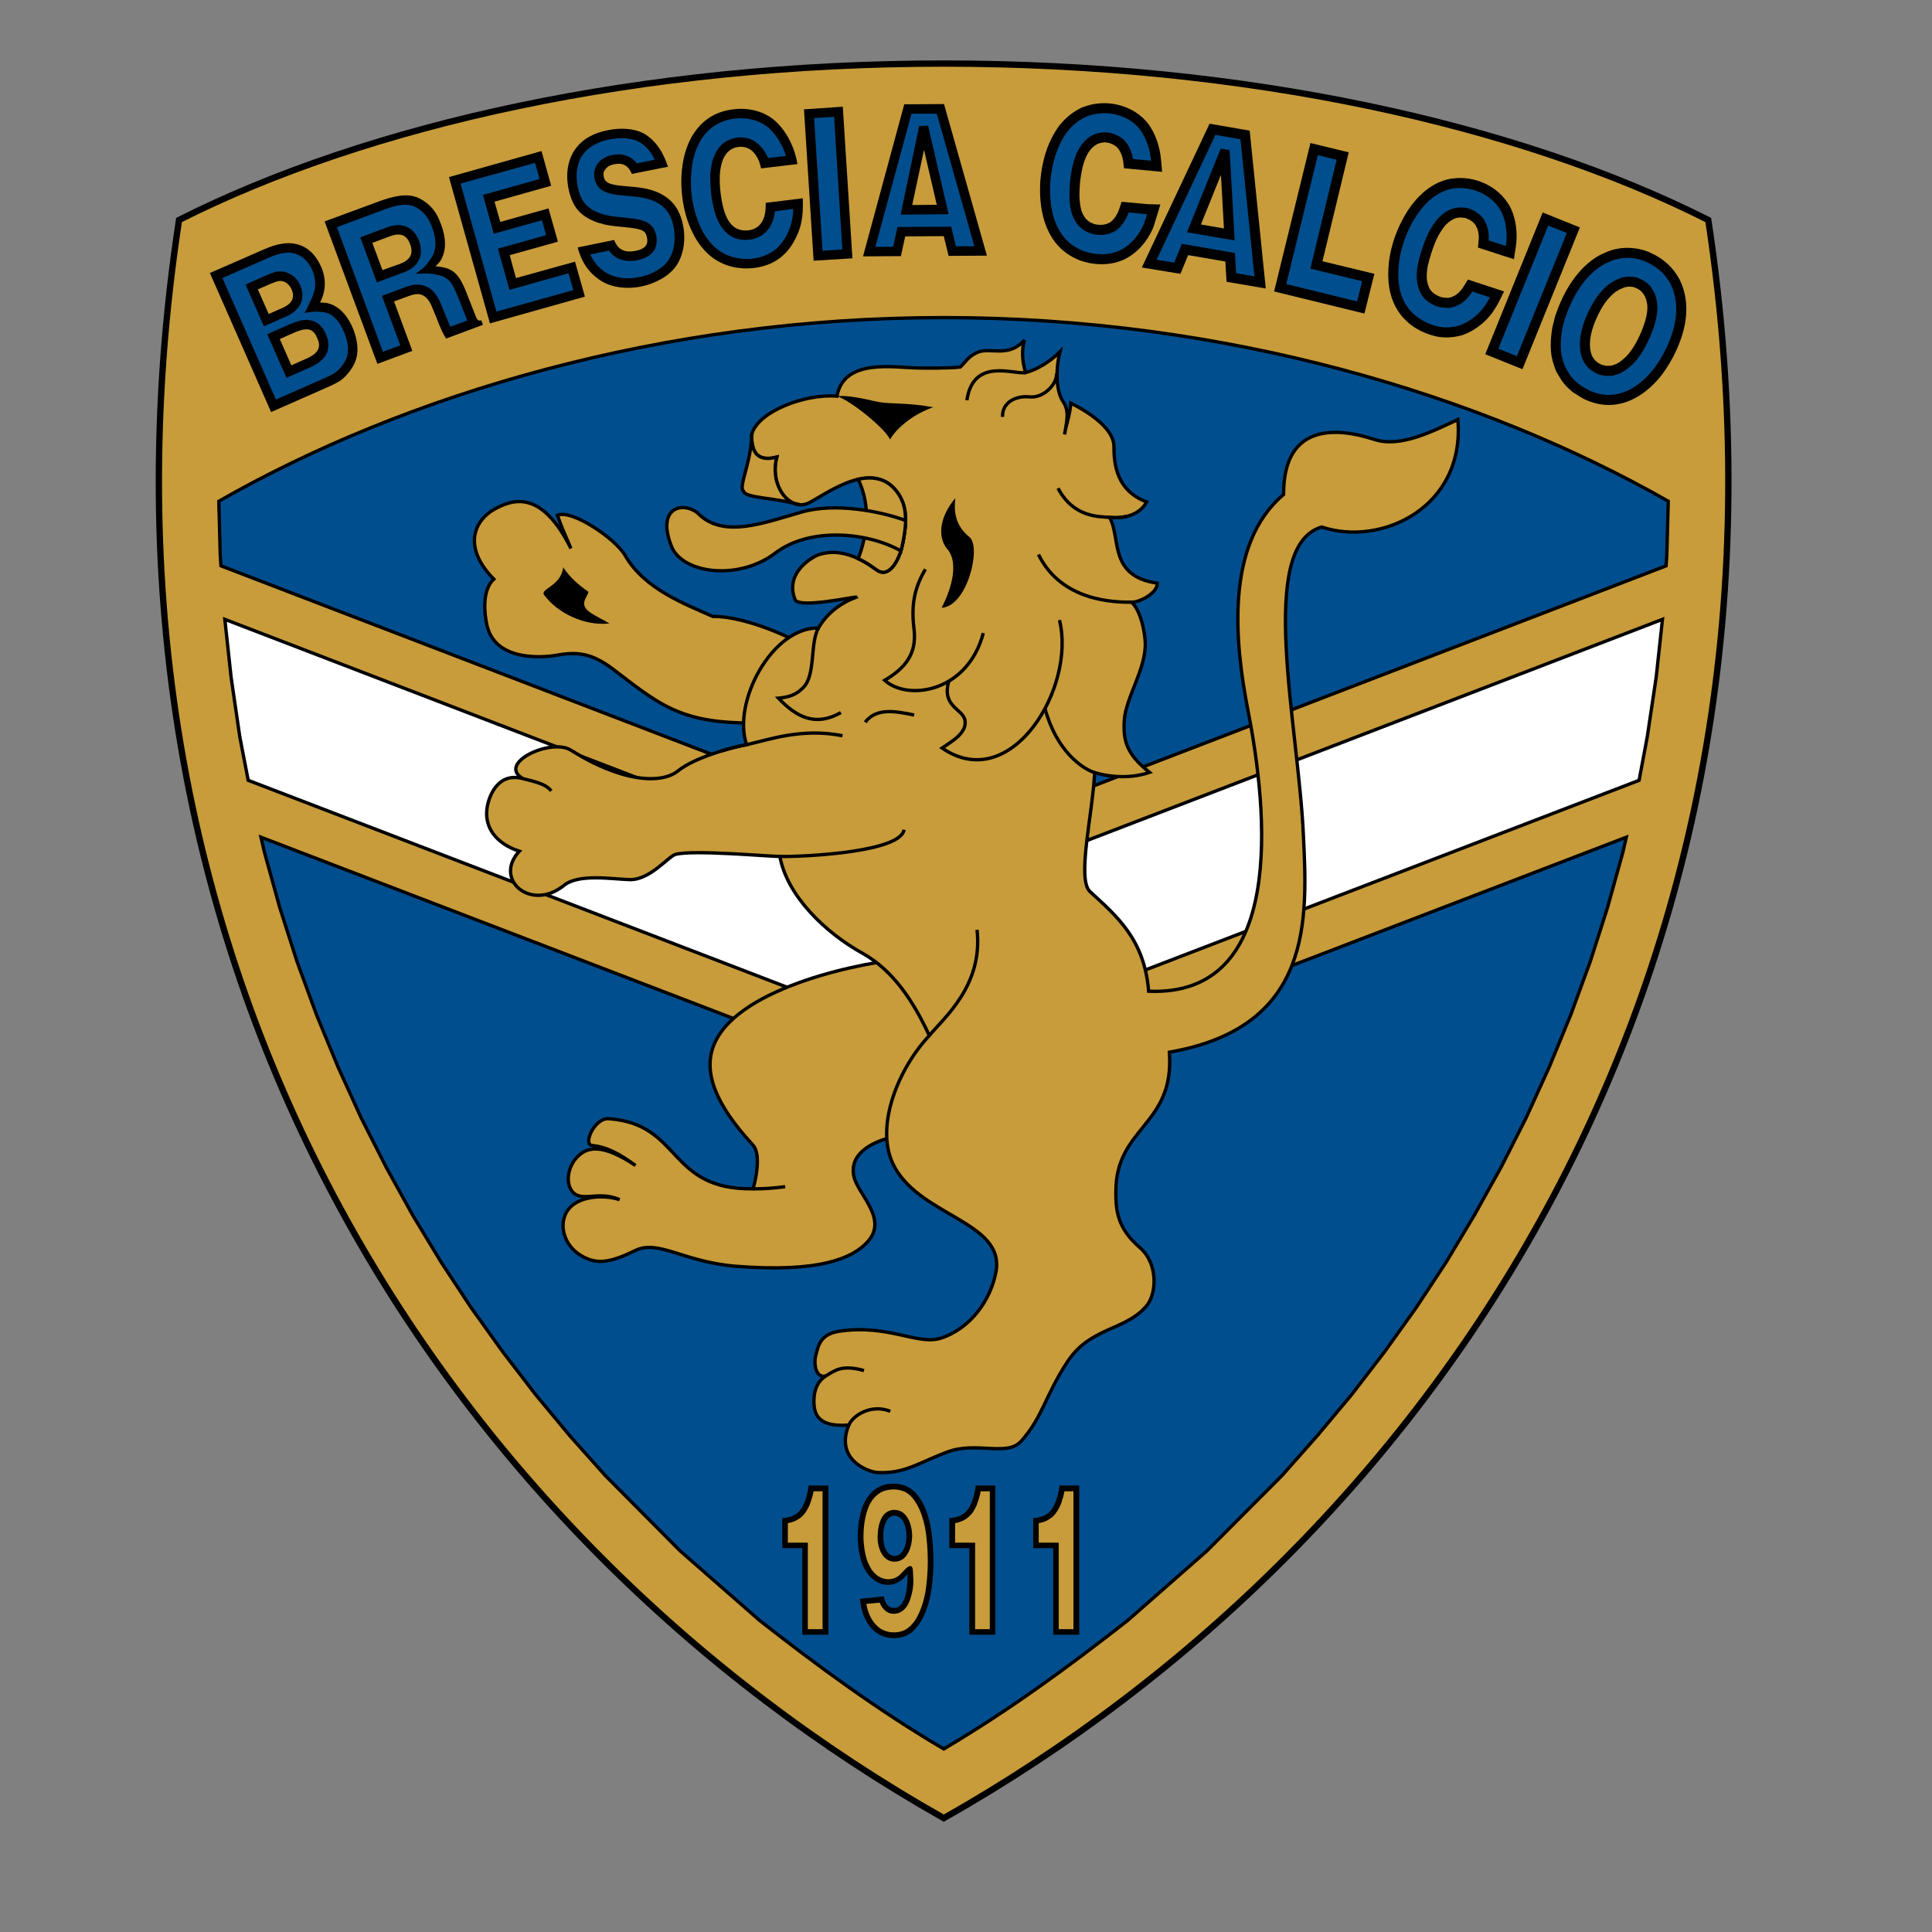 <?xml version="1.0" encoding="iso-8859-1"?>
<!-- Generator: Adobe Illustrator 24.0.1, SVG Export Plug-In . SVG Version: 6.00 Build 0)  -->
<svg version="1.1" id="Layer_1" xmlns="http://www.w3.org/2000/svg" xmlns:xlink="http://www.w3.org/1999/xlink" x="0px" y="0px"
	 viewBox="0 0 660 660" style="enable-background:new 0 0 660 660;" xml:space="preserve">
<rect x="0" y="0" width="660" height="660" fill="#808080" stroke="none"/>
<path style="fill:#C89C3A;stroke:#000000;stroke-width:2.159;" d="M322.406,621.103C153.623,525.761,22.218,331.041,61.161,75.148
	c64.962-32.769,158.082-53.435,261.246-53.435c103.082,0,196.202,20.667,261.163,53.435
	C622.43,331.041,491.109,525.761,322.406,621.103z"/>
<path style="fill:#004E8E;stroke:#000000;stroke-width:1.138;" d="M75.487,193.297l-0.247-3.704l-0.494-18.362
	c64.056-36.557,151.495-62.738,247.66-62.738c96.083,0,183.438,26.263,247.496,62.738l-0.495,18.362l-0.246,3.704l-246.755,94.848
	L75.487,193.297z"/>
<polygon style="fill:#FFFFFF;stroke:#000000;stroke-width:1.138;" points="84.791,266.573 81.91,251.672 78.945,231.335 
	76.804,211.575 322.406,305.929 567.925,211.575 565.785,231.335 562.74,251.672 559.94,266.573 322.406,357.799 "/>
<path style="fill:#004E8E;stroke:#000000;stroke-width:1.138;" d="M259.422,553.507l-27.089-23.712l-25.524-25.689l-12.185-13.665
	l-11.691-14.081l-11.199-14.573l-10.785-15.066l-10.209-15.48l-9.716-16.054l-9.056-16.385l-8.563-16.879l-7.903-17.372
	l-7.329-17.785l-6.669-18.195l-5.928-18.526l-5.269-19.018l-1.153-5.023l233.252,89.497l233.169-89.497l-1.151,5.023l-5.271,19.018
	l-5.927,18.526l-6.669,18.195l-7.328,17.785l-7.905,17.372l-8.563,16.879l-9.139,16.385l-9.632,16.054l-10.211,15.48l-10.784,15.066
	l-11.198,14.573l-11.775,14.081l-12.102,13.665l-25.607,25.689l-27.005,23.712c-20.255,15.889-40.756,30.874-62.903,43.966
	C300.176,584.381,279.675,569.396,259.422,553.507z"/>
<path style="fill:#C89C3A;stroke:#000000;stroke-width:1.138;" d="M207.962,382.17c25.193,1.811,19.76,24.289,49.319,23.958
	c1.646-6.092,2.222-12.514-0.083-14.984c-15.315-16.631-17.949-28.653-10.951-38.451c12.597-17.783,55.245-25.441,68.09-25.441
	c21.325,21.983,22.313,54.094-9.387,61.174c-5.433,1.236-15.066,4.94-13.255,13.422c1.318,6.257,12.104,14.655,4.446,22.642
	c-4.939,5.186-15.725,10.374-44.955,8.069c-17.702-1.482-26.346-9.222-34.167-5.353c-8.151,3.953-12.598,4.775-17.455,2.306
	c-6.34-3.13-8.397-9.633-6.586-14.243c2.633-6.918,13.255-7.329,18.688-5.435c-7.657-3.457-13.915,1.728-16.796-3.787
	c-1.399-2.635-0.906-7.656,2.553-11.033c3.292-3.211,8.314-4.447,19.677,3.128c-5.599-4.036-9.633-6.259-14.82-6.834
	C198.987,390.98,203.186,381.758,207.962,382.17z"/>
<path style="fill:#C89C3A;stroke:#000000;stroke-width:1.138;" d="M213.562,189.757c6.585,11.526,20.583,16.632,29.968,20.831
	c22.066-0.412,81.1,33.18,22.395,36.145c-32.029,1.645-38.78-4.611-56.481-18.114c-7.163-5.435-12.104-6.094-19.348-4.775
	c-3.047,0.577-20.995,2.798-23.795-10.456c-0.741-3.46-1.811-11.609,2.388-15.562c-10.457-10.54-7.245-20.007,0.824-24.207
	c5.516-2.882,15.479-6.585,25.524,13.751c-2.553-5.929-3.376-7.74-4.611-11.362C195.281,173.867,210.268,183.993,213.562,189.757z"
	/>
<path style="fill:#C89C3A;stroke:#000000;stroke-width:1.138;" d="M392.39,338.616c46.932,1.975,40.756-61.173,33.922-96.001
	c-4.447-22.806-7.986-56.729,12.186-73.688c-0.083-23.795,17.207-23.302,31.122-18.773c8.727,2.801,19.595-2.716,28.404-6.833
	c2.552,29.887-26.017,43.555-46.518,36.721c-22.313,6.504-7.986,67.431-6.257,105.057c1.398,28.735,3.456,65.785-45.779,74.348
	c1.894,25.195-18.36,25.359-18.276,47.754c0,6.01,0.329,12.268,8.231,19.02c6.177,5.351,5.845,15.643,2.224,19.924
	c-7.164,8.48-19.019,7.081-26.922,18.938c-7.822,11.939-8.399,18.772-15.808,27.17c-4.858,5.517-15.067,0.083-25.113,3.706
	c-9.634,3.539-14.656,7.574-24.042,7.079c-3.541-0.246-14.573-4.611-9.797-16.22c-5.188,0.329-11.362-0.081-11.857-6.668
	c-0.247-2.882,0-7.578,4.036-10.128c-3.624,0.989-4.119-4.445-3.542-6.669c0.987-3.87,1.565-7.657,8.48-8.644
	c16.468-2.306,26.346,4.857,34.168,2.469c10.211-3.21,17.291-13.092,19.019-22.888c2.964-17.209-26.924-18.855-35.321-36.887
	c-6.009-13.091,2.058-32.522,12.515-43.637c-5.435-11.69-12.267-22.229-22.889-28.158c-12.515-6.917-25.688-19.513-28.159-33.015
	c-4.693-0.083-29.558-2.306-35.567-0.742c-2.47,0.577-8.645,8.728-15.643,8.645c-6.258-0.165-17.456-2.141-22.561,1.976
	c-11.361,9.141-24.206-2.141-15.231-11.69c-5.763-1.813-12.185-6.422-11.032-14.737c0.493-3.706,3.541-12.434,12.268-10.045
	c-9.139-5.271,9.716-13.997,16.385-9.717c17.702,11.116,31.039,11.528,36.555,7.081c5.518-4.445,17.373-7.82,23.466-8.975
	c-5.022-14.49,8.727-40.179,24.534-39.85c3.046-5.268,7.822-8.644,12.927-10.539c-0.165-0.33-19.677,4.035-20.913,0.822
	c-3.787-9.549,6.669-14.901,8.069-15.313c9.633-3.211,18.196,4.283,20.335,5.517c4.2,2.304,7.329-4.447,8.234-8.729
	c2.06-9.798,0.987-14.079-1.399-17.701c-8.315-12.186-24.207-0.083-30.381,3.128c-6.504,3.375-13.75-5.6-11.115-15.562
	c-7.411,1.895-8.645-2.716-8.563-7.658c1.811-7.739,18.031-14.079,29.147-13.172c2.305-13.091,19.76-9.716,27.415-9.633
	c1.73,0.082,11.116,0.164,14.738-0.33c2.059-2.058,2.637-3.457,5.682-4.939c4.199-2.06,10.785,2.058,16.22-4.283
	c-1.153,3.624-0.659,7.575,0.33,11.117c3.706-0.824,8.399-3.706,11.772-7.082c-1.562,6.422-1.317,13.586,1.155,17.126
	c2.141,3.211,1.151,6.834,0.412,11.116c0.658-3.787,1.81-6.422,2.141-10.704c7.655,3.787,14.735,9.304,14.735,14.737
	c0,6.257,0.905,15.149,11.199,19.02c-2.307,4.116-6.917,5.763-12.679,5.268c3.952,6.916-0.495,20.089,16.301,22.478
	c0.166,3.211-5.761,6.503-8.727,6.503c3.293,3.293,4.445,10.456,4.61,13.668c0.412,8.973-6.751,19.019-7.162,26.758
	c-0.412,6.917,0.739,11.445,8.644,17.702c-7.985,2.717-15.808,0.99-18.772,0.083c-0.658,14.078-6.174,36.474-1.563,40.672
	C381.357,312.845,390.99,320.831,392.39,338.616z"/>
<path d="M307.751,87.496l-12.927,0.084l14.081-51.952l13.584-0.082l14.654,51.789l-13.089,0.083l-1.647-6.751l-13.174,0.081
	L307.751,87.496L307.751,87.496z M320.019,69.96l-4.364-18.771l-4.034,18.855L320.019,69.96z"/>
<path style="fill:#004E8E;" d="M314.008,43.038l-6.339,30.298l16.385-0.164l-6.999-30.217L314.008,43.038L314.008,43.038z
	 M320.019,38.839l12.843,45.282h-6.339l-1.564-6.669l-18.362,0.083l-1.48,6.752l-6.093,0.083l12.35-45.53H320.019z"/>
<polygon points="291.202,88.239 277.946,89.063 274.652,37.356 287.909,36.452 "/>
<polygon style="fill:#004E8E;" points="280.992,85.686 278.11,40.321 284.944,39.909 287.744,85.193 "/>
<path d="M272.43,56.046l-12.433,1.482c-1.07-5.105-3.952-7.822-7.739-7.329c-4.611,0.577-7.329,5.353-6.093,15.809
	c0.906,7.081,2.636,10.291,5.105,11.855c1.318,0.741,2.717,0.989,4.365,0.824c4.034-0.493,6.174-3.705,5.928-9.385l12.678-1.566
	c0.248,6.424-0.494,10.459-3.293,15.232c-2.799,4.778-7.164,7.823-13.338,8.565c-6.093,0.74-11.774-1.072-15.808-4.857
	c-1.979-1.896-3.706-4.2-5.023-6.834c-1.895-3.704-3.13-7.822-3.706-12.598c-0.987-7.904,0.329-15.396,3.211-20.501
	c1.482-2.551,3.293-4.609,5.269-6.011c2.553-1.893,5.517-2.963,8.893-3.375c5.762-0.74,11.443,0.905,15.149,4.693
	c1.976,2.058,3.54,4.363,4.693,6.998C271.194,50.941,271.935,53.247,272.43,56.046z"/>
<path style="fill:#004E8E;" d="M243.53,54.399c-0.493,1.813-0.741,3.542-0.905,5.353c0,2.47,0.164,4.857,0.412,7.326
	c0.575,3.623,1.316,7.165,3.294,10.293c0.986,1.398,2.141,2.634,3.705,3.458c1.811,0.988,3.54,1.234,5.6,1.071l1.481-0.166
	c1.07-0.329,1.894-0.658,2.881-1.153l1.646-1.317l1.317-1.564l0.906-1.894c0.412-1.236,0.739-2.387,0.823-3.622l6.339-0.824
	c-0.081,1.234-0.165,2.387-0.411,3.539c-0.659,3.706-2.47,7.329-5.27,9.964c-0.331,0.245-0.659,0.494-0.989,0.74
	c-4.611,3.376-11.278,3.704-16.467,1.319c-1.399-0.66-2.635-1.484-3.871-2.636c-0.657-0.576-1.234-1.234-1.81-1.976
	c-1.977-2.389-3.294-5.271-4.28-8.234c-1.566-4.693-2.143-9.633-1.813-14.491c0.247-4.199,1.234-8.48,3.459-12.021
	c1.069-1.648,2.305-3.046,3.87-4.199c0.988-0.659,1.893-1.234,2.964-1.648c5.351-2.222,11.854-1.727,16.301,2.058
	c2.716,2.554,4.693,5.929,5.764,9.47l-6.093,0.741c-0.741-1.81-1.729-3.211-3.045-4.528l-1.565-1.236l-1.809-0.905l-2.06-0.329
	c-0.905-0.083-1.729-0.083-2.635,0.083c-1.318,0.328-2.388,0.741-3.542,1.398l-1.07,0.824
	C245.095,50.777,244.272,52.423,243.53,54.399z"/>
<path d="M228.217,56.951l-12.351,2.47c-1.152-2.798-3.046-3.951-6.092-3.292c-1.399,0.248-2.47,0.905-3.045,1.812
	c-0.578,0.657-0.659,1.563-0.495,2.387c0.165,0.824,0.495,1.4,1.07,1.812c0.741,0.657,2.387,1.069,4.857,1.317l5.352,0.495
	c9.963,1.07,14.408,5.845,15.808,12.925c1.153,5.599-0.082,10.869-2.47,14.162c-2.305,3.211-6.751,5.762-11.773,6.834
	c-5.434,1.069-10.95,0.246-14.656-2.552c-1.976-1.4-3.54-3.129-4.857-5.27c-0.824-1.399-1.647-3.294-2.224-5.516l12.433-2.553
	c1.236,3.046,3.294,4.528,7.328,3.704c1.812-0.328,2.965-0.988,3.623-1.894c0.412-0.658,0.495-1.481,0.33-2.47
	c-0.412-2.141-0.987-2.964-5.928-3.54l-4.857-0.493c-5.023-0.494-10.045-2.141-13.008-5.681c-1.483-1.812-2.472-4.282-3.047-7.164
	c-1.153-5.598,0-10.621,2.633-13.914c2.636-3.458,6.505-5.188,10.622-6.011c4.939-1.071,9.552-0.494,12.434,1.069
	c2.881,1.648,4.857,4.035,6.34,6.753C226.9,53.576,227.557,55.14,228.217,56.951z"/>
<path style="fill:#004E8E;" d="M209.032,66.255c0.412,0.083,0.906,0.165,1.318,0.247c5.269,0.741,10.786,0.33,15.314,3.458
	c1.236,0.906,2.058,1.896,2.882,3.13c1.234,2.223,1.729,4.528,1.895,7.081c0.164,3.704-0.66,7.575-3.376,10.29
	c-1.73,1.565-3.706,2.636-5.845,3.459c-4.776,1.563-10.621,1.812-14.903-1.236c-2.058-1.481-3.622-3.458-4.693-5.762l6.422-1.319
	c0.987,1.401,2.058,2.224,3.539,2.882c0.907,0.329,1.647,0.495,2.553,0.659h1.812c1.482-0.164,2.799-0.41,4.199-0.988l1.401-0.74
	c0.986-0.741,1.563-1.318,2.222-2.389l0.412-1.317c0.412-2.058,0-3.952-0.988-5.846c-0.494-0.658-0.987-1.07-1.646-1.565
	c-0.907-0.576-1.73-0.906-2.718-1.152c-3.128-0.741-6.339-0.823-9.551-1.234c-3.622-0.577-7.574-1.729-9.88-4.94
	c-1.893-2.718-2.553-6.588-2.387-9.882c0.165-1.894,0.577-3.621,1.482-5.352c1.729-2.88,4.445-4.609,7.656-5.597
	c3.376-0.988,7.412-1.401,10.869-0.248c3.046,1.071,5.268,3.789,6.669,6.669l-6.175,1.236c-0.988-1.317-2.223-2.141-3.788-2.718
	l-1.481-0.329c-1.646-0.083-3.046,0.083-4.528,0.577c-0.743,0.329-1.399,0.659-2.058,1.069c-0.659,0.494-1.071,0.989-1.564,1.648
	c-0.412,0.577-0.659,1.151-0.907,1.811l-0.247,1.317c0,1.648,0.329,2.882,1.153,4.282c0.741,0.988,1.482,1.565,2.635,2.06
	C207.468,65.845,208.208,66.092,209.032,66.255z"/>
<polygon points="199.811,101.33 167.372,110.469 153.374,60.493 184.991,51.599 188.285,63.456 168.936,68.891 170.912,75.806 
	187.379,71.195 190.589,82.558 174.123,87.168 176.263,94.99 196.436,89.392 "/>
<polygon style="fill:#004E8E;" points="169.594,106.435 157.327,62.715 182.767,55.634 184.332,61.151 164.983,66.585 
	168.689,79.841 185.155,75.23 186.556,80.336 170.088,84.945 174.041,99.024 194.213,93.343 195.86,99.107 "/>
<path d="M140.86,119.855l-11.938,4.445l-18.031-48.658l18.525-6.834c5.186-1.893,8.809-2.47,11.69-1.812
	c2.799,0.66,5.433,2.634,7.164,4.939c0.905,1.154,1.646,2.718,2.387,4.693c1.811,4.859,1.729,8.48,0.33,11.528
	c-0.412,0.988-1.235,1.894-2.223,2.799c5.68,0.494,7.821,2.058,10.539,8.892l2.964,7.575c0.411,1.151,0.822,1.728,0.987,1.894
	c0.331,0.247,0.66,0.247,1.153,0.081l0.576,1.565l-12.597,4.693c-0.824-1.237-1.893-3.378-3.046-6.505l-1.482-3.623
	c-1.234-3.293-2.635-4.609-4.528-5.023c-0.989-0.164-2.223,0.083-3.787,0.659l-4.941,1.811L140.86,119.855L140.86,119.855z
	 M127.192,82.968l3.459,9.304l6.01-2.141c3.869-1.481,4.528-3.787,3.458-6.669c-1.07-2.963-3.046-4.116-6.751-2.798L127.192,82.968z
	"/>
<path style="fill:#004E8E;" d="M139.79,70.043c3.129,0.576,5.599,2.881,6.999,5.68c0.74,1.482,1.234,3.045,1.646,4.693
	c0.575,2.551,0.493,5.516-1.154,7.822c-1.646,2.305-2.14,3.129-5.351,5.269c4.199-0.165,5.023-0.165,7.657,0.412
	c1.647,0.329,2.799,0.905,4.035,2.141c0.905,1.07,1.564,2.47,2.141,3.787c1.399,3.211,2.551,6.422,3.869,9.633l0,0l-5.764,2.141
	c-0.576-1.236-1.07-2.47-1.564-3.706l-1.728-4.199c-0.824-1.976-1.73-3.458-3.295-4.859l-1.069-0.74
	c-1.646-0.741-3.047-0.988-4.776-0.824c-1.071,0.165-2.058,0.495-3.046,0.824l-7.905,2.964l6.257,16.878l-5.926,2.222L115.09,77.618
	l15.89-5.928C133.697,70.701,136.908,69.631,139.79,70.043L139.79,70.043z M128.757,96.471l9.88-3.704l1.648-0.822
	c0.74-0.577,1.317-1.071,1.975-1.731l0.905-1.563l0.577-1.646c0.082-0.824,0.082-1.567,0-2.389c-0.165-1.07-0.412-1.975-0.824-2.963
	c-0.412-0.742-0.741-1.399-1.234-2.059l-1.153-1.152c-0.741-0.577-1.399-0.907-2.223-1.236l-1.729-0.329
	c-0.907,0-1.729,0.082-2.635,0.247l-1.646,0.495l-9.222,3.458L128.757,96.471z"/>
<path d="M111.302,132.534l-18.689,8.234L71.699,93.261l18.279-7.987c4.611-2.057,8.315-2.634,11.28-1.893
	c3.788,0.905,6.586,3.541,8.48,7.822c1.729,4.034,1.648,8.15-0.412,12.186c4.364-0.331,8.48,2.551,11.033,8.314
	c1.729,3.954,2.223,7.904,1.316,10.869c-0.575,2.224-2.552,5.104-4.61,6.834C116.078,130.312,114.101,131.299,111.302,132.534
	L111.302,132.534z M92.036,97.131l-3.952,1.728l3.706,8.401l4.692-2.06c3.705-1.648,4.2-3.951,3.13-6.341
	c-0.824-1.893-2.389-2.962-4.035-2.881C94.918,95.978,93.765,96.39,92.036,97.131L92.036,97.131z M100.599,113.597l-5.023,2.224
	l3.952,8.975l5.023-2.224c4.694-2.06,5.104-4.281,3.787-7.164C107.103,112.527,105.291,111.54,100.599,113.597z"/>
<path style="fill:#004E8E;" d="M94.258,136.487L75.98,94.99l15.727-6.917c2.223-0.988,4.692-1.811,7.081-1.729
	c1.646,0,3.047,0.577,4.445,1.482c2.718,2.06,4.447,5.598,4.447,9.056c0,1.729-0.412,3.212-1.072,4.776
	c-0.905,1.73-1.234,3.046-2.633,5.269c3.623-0.741,5.271-0.412,6.175-0.329c3.705,0.247,6.009,3.622,7.327,6.751
	c1.234,2.798,1.977,6.257,0.823,9.222c-0.904,1.976-2.386,3.787-4.117,4.938c-1.399,0.824-2.797,1.484-4.199,2.058L94.258,136.487
	L94.258,136.487z M83.885,97.212l6.257,14.246l8.48-3.707c0.741-0.412,1.482-0.905,2.141-1.481l1.153-1.234
	c0.577-0.741,0.822-1.401,1.153-2.225c0.164-0.823,0.247-1.562,0.247-2.386c-0.082-1.072-0.329-1.894-0.741-2.883l-0.493-1.07
	c-1.153-1.729-2.387-2.798-4.364-3.458c-1.236-0.329-2.222-0.412-3.459-0.164c-1.234,0.329-2.386,0.824-3.539,1.317L83.885,97.212
	L83.885,97.212z M91.296,114.173l6.586,14.904l8.891-3.952l1.73-0.989c0.823-0.659,1.481-1.151,2.141-1.893l0.986-1.565l0.329-0.905
	l0.248-1.812l-0.165-1.647c-0.412-1.563-0.906-2.881-1.81-4.199l-1.153-1.234l-0.741-0.577l-0.741-0.412l-0.905-0.328l-1.812-0.33
	c-0.988,0.083-1.812,0.164-2.716,0.412c-0.989,0.245-1.896,0.574-2.882,0.988L91.296,114.173z"/>
<g>
	<path d="M371.27,36.143c-0.055,0.017-1.799,0.635-1.799,0.635L369.45,36.8c-2.811,1.313-5.401,3.382-7.486,5.988l-0.081,0.107
		c-3.699,5.012-5.887,11.42-6.505,19.048c-0.587,9.959,1.789,17.821,6.858,22.811c1.897,1.803,4.059,3.162,6.65,4.199l0.086,0.034
		l0.084,0.028c5.346,1.818,10.741,1.646,15.185-0.484c4.18-2.088,7.682-5.962,9.665-10.65l0.035-0.087l0.195-0.548l2.272-7.393
		l-4.279-0.098l-8.966-0.827l-0.86,2.582c-0.256,0.769-0.639,1.54-1.235,2.524c-0.206,0.256-0.688,0.859-0.942,1.177
		c-0.255,0.215-0.583,0.49-0.923,0.777c-0.439,0.192-0.938,0.408-1.199,0.522c-0.714,0.211-1.266,0.305-1.878,0.308
		c-0.214-0.011-0.975-0.054-1.184-0.065c-0.955-0.103-1.774-0.397-2.779-0.974c-1.246-0.831-2.099-2.041-2.751-3.887
		c-0.492-1.843-0.655-3.703-0.655-5.466c0-1.088,0.057-2.14,0.131-3.124c0.143-2.129,0.492-4.309,1.067-6.696
		c0.435-1.592,0.932-2.854,1.619-4.118c0.93-1.51,1.718-2.341,2.936-3.094c0.181-0.091,0.432-0.217,0.689-0.346
		c0.891-0.285,1.599-0.415,2.34-0.427c0.562,0.055,1.097,0.153,1.711,0.313c0.337,0.153,0.896,0.406,1.223,0.555
		c0.271,0.189,0.666,0.467,1.021,0.714c0.272,0.324,0.559,0.668,0.792,0.942c0.781,1.334,1.193,2.405,1.353,3.617l0.354,2.718
		l13.003,1.214l-0.364-4.103c-0.406-4.569-1.871-8.761-4.233-12.125C387.831,36.343,378.968,33.717,371.27,36.143z"/>
	<path d="M413.827,49.493l-13.119,32.515l24.741,4.249l-2.123-37.93l-8.474-1.375L413.827,49.493z M417.091,59.738
		c0.402,7.179,0.78,13.908,1.025,18.297c-3.029-0.519-4.859-0.835-7.862-1.35C411.881,72.651,414.405,66.399,417.091,59.738z"/>
	<path d="M412.094,44.623L390.067,91.38l13.188,2.168c0,0,1.865-4.546,2.626-6.4c3.24,0.561,9.516,1.645,12.721,2.197
		c0.121,2.005,0.413,6.921,0.413,6.921l13.39,2.291l-5.497-53.927l-13.703-2.372L412.094,44.623z M417.185,49.909
		c1.442,0.249,1.988,0.344,3.425,0.592c0.348,3.425,2.107,20.686,3.343,32.806c-0.74-0.128-20.222-3.493-20.806-3.594
		C408.352,68.663,415.715,53.029,417.185,49.909z"/>
	<path d="M446.855,52.185l-11.602,47.379l30.857,7.556l3.394-13.582c0,0-13.338-3.226-17.729-4.288
		c1.331-5.524,8.974-37.208,8.974-37.208l-13.077-3.186L446.855,52.185z M443.6,94.332c0.191,0.047,13.16,3.183,17.571,4.25
		c-0.03,0.125-0.03,0.125-0.062,0.251c-4.152-1.018-13.39-3.278-17.557-4.301C443.559,94.504,443.592,94.362,443.6,94.332z"/>
	<path d="M497.529,60.849c-0.001,0.001-2.047,0.212-2.047,0.212c-3.36,0.669-6.345,2.182-9.234,4.641
		c-3.271,2.927-5.805,6.435-8.032,11.095c-2.641,5.645-3.973,11.283-3.973,16.797c0,0.335,0.007,0.67,0.017,1.004
		c0.104,5.046,1.534,9.41,4.249,12.94c3.051,3.815,7.194,6.299,12.355,7.435l0.079,0.016l0.075,0.013
		c2.792,0.484,5.465,0.328,8.412-0.483l0.112-0.03l0.108-0.039c3.808-1.334,7.355-3.966,9.992-7.413l0.048-0.065l0.047-0.066
		c1.004-1.455,1.739-2.66,2.304-3.795l1.776-3.551l-12.356-4.064l-1.419,2.308c-0.47,0.764-1.013,1.437-1.724,2.158
		c-0.239,0.192-0.795,0.636-1.145,0.915c-0.372,0.179-0.887,0.424-1.226,0.587c-0.331,0.081-0.752,0.187-1.175,0.292
		c-0.681-0.013-1.315-0.063-2.057-0.171c-0.278-0.082-0.667-0.196-0.914-0.269c-1.369-0.545-2.287-1.201-3.118-2.21
		c-0.518-0.785-0.877-1.688-1.136-2.928c-0.11-0.634-0.159-1.281-0.159-1.937c0-2.504,0.714-5.112,1.462-7.41
		c0.796-2.565,1.558-4.483,2.475-6.263c0.762-1.312,1.538-2.583,2.548-3.743c1.227-1.211,2.168-1.827,3.545-2.324
		c0.277-0.055,0.577-0.114,0.768-0.153c0.755-0.088,1.495-0.043,2.396,0.109c0.367,0.158,1.314,0.57,1.613,0.7
		c0.321,0.241,0.768,0.576,1.065,0.798c0.226,0.257,0.509,0.573,0.787,0.885c0.201,0.404,0.442,0.886,0.579,1.159
		c0.367,1.044,0.552,2.012,0.552,3.029c0,0.268-0.011,0.543-0.038,0.822l-0.234,2.719l12.269,3.974l0.619-3.977
		c0.726-4.666,0.164-9.362-1.582-13.221C512.987,64.591,505.343,60.335,497.529,60.849z M497.525,60.85
		c0.001-0.001,0.004-0.001,0.004-0.001L497.525,60.85z M497.257,60.859l-0.04,0.004c0,0,0.298-0.014,0.308-0.014
		C497.435,60.855,497.347,60.854,497.257,60.859z"/>
	<polygon points="525.721,75.754 507.386,121.011 520.09,126.126 539.709,77.695 527.004,72.58 	"/>
	<path d="M550.579,85.439l-0.085,0.026l-0.085,0.029c-2.003,0.7-3.677,1.48-5.265,2.452c-7.556,4.935-11.672,13.518-13.811,19.862
		l-0.036,0.101l-0.2,0.744l-0.786,3.201c-0.383,2.192-0.561,4.216-0.561,6.271c0,1.245,0.097,2.426,0.295,3.61l0.026,0.144
		c0.411,1.949,0.911,3.532,1.621,5.131l0.087,0.197l-0.019-0.055l1.613,2.674c1.063,1.544,2.237,2.786,3.839,4.069l0.15,0.12
		l0.028,0.013l2.792,1.765l1.004,0.547l0.101,0.048c2.887,1.339,5.572,1.964,8.441,1.964c7.666-0.109,13.43-4.961,16.924-9.011
		l1.07-1.333c1.875-2.498,3.42-5.091,4.792-8.015c2.369-5.078,3.557-9.887,3.557-14.379c0-2.795-0.461-5.468-1.38-8.006
		l-0.033-0.093l-0.844-1.968l-0.08-0.146c-2.226-4.067-5.411-6.998-9.735-8.964c-0.017-0.007-0.899-0.406-0.899-0.406l-0.227-0.099
		C558.865,84.43,554.614,84.259,550.579,85.439z M560.424,92.345c0.169,0.077,0.616,0.278,0.616,0.278
		c3.05,1.39,5.119,3.283,6.627,5.995c0.13,0.303,0.493,1.152,0.584,1.364c0.632,1.761,0.953,3.637,0.953,5.632
		c0,3.491-0.97,7.329-2.904,11.473c-1.165,2.488-2.474,4.686-4.001,6.72l-0.921,1.152c-2.495,2.887-6.63,6.46-11.696,6.534
		c-1.802-0.001-3.503-0.409-5.462-1.312c-0.212-0.117-0.751-0.411-0.751-0.411s-1.861-1.182-2.046-1.299
		c-1.033-0.837-1.734-1.566-2.368-2.489c0-0.006-1.023-1.677-1.124-1.84c-0.484-1.104-0.825-2.192-1.126-3.589
		c-0.129-0.799-0.194-1.573-0.194-2.427c0-1.679,0.141-3.271,0.444-5.009c0.004,0.004,0.665-2.675,0.665-2.675
		s0.091-0.344,0.139-0.516c1.798-5.308,5.151-12.392,10.948-16.181c1.063-0.648,2.256-1.197,3.749-1.728
		C555.163,91.266,557.811,91.374,560.424,92.345z M564,86.437c0,0,0.005,0.002-0.006-0.004L564,86.437z"/>
	<path d="M553.34,91.461l-0.356,0.072l-0.147,0.069l-3.037,1.315l-0.024,0.036l-1.845,1.108l-0.18,0.145
		c-2.015,1.611-3.581,3.241-4.929,5.13c-1.473,2.044-2.777,4.414-3.986,7.23c-2.594,6.137-3.206,11.378-1.873,16.043
		c0.513,1.844,1.337,3.344,2.753,4.996l0.085,0.099l0.092,0.092c0.96,0.96,2.103,1.967,3.938,2.826l0.937,0.468l0.188,0.037
		l3.285,0.77l0.169-0.048l3.342-0.113l0.117-0.091l3.169-1.021l0.198-0.143l1.675-0.971l0.104-0.071
		c1.768-1.21,3.343-2.658,4.816-4.422c2.24-2.821,4.105-6.208,5.748-10.418c0.896-2.342,2.053-5.824,2.053-9.647
		c0-0.167-0.003-0.335-0.009-0.503l-0.002-0.096l-0.099-1.178l-0.012-0.091c-0.423-3.066-1.439-5.444-3.295-7.713l-0.107-0.134
		l-0.123-0.12c-0.813-0.814-1.752-1.668-3.087-2.397c-0.004,0-2.339-1.062-2.339-1.062l-0.546-0.215l-0.308-0.063
		c-1.042-0.208-2.1-0.315-3.142-0.315C555.319,91.064,554.268,91.276,553.34,91.461z M556.565,97.926
		c0.519,0,1.048,0.066,1.576,0.159c0.193,0.087,1.45,0.645,1.45,0.645c0.461,0.251,0.84,0.561,1.378,1.083
		c0.993,1.242,1.495,2.431,1.741,4.179c0.016,0.191,0.047,0.573,0.061,0.72c0.001,0.082,0.003,0.165,0.003,0.248
		c0,2.049-0.509,4.335-1.591,7.167c-1.381,3.539-2.912,6.346-4.667,8.559c-1.012,1.211-2.084,2.197-3.317,3.047
		c-0.207,0.122-0.746,0.434-1.091,0.634c-0.326,0.105-1.336,0.433-1.738,0.562c-0.367,0.011-1.214,0.037-1.622,0.05
		c-0.373-0.087-1.314-0.306-1.605-0.372c-0.161-0.081-0.323-0.161-0.323-0.161c-0.785-0.368-1.285-0.738-1.965-1.407
		c-0.694-0.826-1.05-1.446-1.285-2.289c-0.281-0.983-0.422-2.029-0.422-3.145c0-2.427,0.666-5.185,2.004-8.349
		c1.002-2.337,2.065-4.278,3.249-5.921c0.948-1.328,2.079-2.493,3.52-3.663c0.327-0.197,1.014-0.608,1.228-0.737
		c0.116-0.05,1.439-0.624,1.799-0.78C555.53,98.038,556.077,97.926,556.565,97.926z M562.9,92.72L562.9,92.72L562.9,92.72z"/>
</g>
<g>
	<path style="fill:#004E8E;" d="M368.595,50.777c-0.906,1.646-1.481,3.211-1.976,5.023c-0.576,2.388-0.99,4.776-1.153,7.245
		c-0.247,3.294-0.247,6.586,0.66,9.88c0.823,2.389,2.058,4.364,4.199,5.764c1.399,0.824,2.715,1.317,4.282,1.482l1.48,0.083
		c1.07,0,1.977-0.165,3.047-0.495l1.892-0.824l1.565-1.317l1.317-1.646c0.659-1.072,1.236-2.141,1.647-3.376l6.258,0.577
		c-0.248,1.153-0.66,2.222-1.07,3.375c-1.565,3.706-4.365,7.081-7.988,8.891c-3.951,1.896-8.48,1.73-12.597,0.331
		c-2.06-0.824-3.871-1.894-5.517-3.458c-5.185-5.105-6.257-13.091-5.845-20.089c0.495-6.093,2.141-12.267,5.845-17.29
		c1.647-2.058,3.787-3.871,6.258-5.022c0.412-0.165,0.905-0.331,1.398-0.495c6.012-1.894,13.422-0.165,17.293,5.023
		c2.139,3.047,3.291,6.751,3.621,10.456l-6.175-0.577c-0.247-1.893-0.905-3.457-1.893-5.103l-1.318-1.565l-1.646-1.153l-1.812-0.824
		c-0.905-0.247-1.728-0.412-2.717-0.493c-1.318,0-2.47,0.246-3.706,0.658l-1.151,0.576
		C370.901,47.566,369.748,48.883,368.595,50.777z"/>
	<path style="fill:#004E8E;" d="M417.008,50.777l-11.527,28.57l16.301,2.799l-1.728-30.874L417.008,50.777L417.008,50.777z
		 M423.759,47.566l4.774,46.847l-6.255-1.071l-0.414-6.915l-18.113-3.13l-2.634,6.424l-6.01-0.988l20.089-42.65L423.759,47.566z"/>
	<polygon style="fill:#004E8E;" points="439.402,97.048 450.189,52.999 456.611,54.564 447.637,91.779 465.338,96.061 
		463.609,102.976 	"/>
	<path style="fill:#004E8E;" d="M491.355,74.489c-1.236,1.399-2.141,2.882-3.048,4.445c-1.151,2.224-1.974,4.447-2.715,6.834
		c-1.154,3.539-2.06,7.327-1.401,11.114c0.33,1.565,0.824,2.965,1.729,4.282c1.317,1.646,2.799,2.635,4.695,3.377l1.398,0.412
		c1.072,0.165,1.977,0.247,3.129,0.247l1.975-0.495l1.896-0.905l1.647-1.317c0.905-0.906,1.646-1.813,2.304-2.882l6.011,1.976
		c-0.576,1.153-1.317,2.305-2.058,3.377c-2.141,2.798-5.105,5.103-8.397,6.257c-2.388,0.659-4.528,0.822-6.917,0.412
		c-4.116-0.906-7.737-2.882-10.375-6.175c-2.469-3.212-3.458-6.999-3.54-10.952c-0.163-5.598,1.236-11.114,3.623-16.22
		c1.811-3.787,4.035-7.162,7.164-9.963c2.223-1.893,4.693-3.293,7.575-3.87c0.493-0.083,0.986-0.164,1.48-0.164
		c6.176-0.494,12.845,2.798,15.563,8.479c1.562,3.459,1.893,7.577,1.317,11.281l-5.847-1.895c0.165-1.892-0.082-3.622-0.741-5.435
		l-0.905-1.811l-1.317-1.481l-1.646-1.234c-0.824-0.413-1.565-0.742-2.47-1.07c-1.318-0.248-2.47-0.331-3.789-0.165l-1.234,0.247
		C494.32,71.935,492.918,72.924,491.355,74.489z"/>
	<polygon style="fill:#004E8E;" points="511.856,119.115 528.899,77.041 535.238,79.593 518.196,121.666 	"/>
	<path style="fill:#004E8E;" d="M541.825,132.781c-0.905-0.494-1.646-0.988-2.469-1.564c-1.236-0.988-2.223-1.975-3.129-3.294
		c-0.494-0.74-0.989-1.481-1.4-2.305c-0.659-1.482-1.071-2.88-1.4-4.445c-0.165-0.989-0.247-1.977-0.247-3.047
		c0-1.893,0.165-3.705,0.496-5.599c0.245-1.234,0.576-2.387,0.904-3.623c2.306-6.833,6.176-13.996,12.352-18.03
		c1.48-0.906,2.964-1.566,4.611-2.141c3.375-0.988,6.833-0.824,10.126,0.41c0.329,0.164,0.576,0.248,0.905,0.413
		c3.623,1.646,6.258,4.034,8.151,7.491c0.248,0.576,0.495,1.153,0.741,1.729c2.388,6.586,0.824,13.585-2.058,19.76
		c-1.234,2.636-2.635,5.023-4.362,7.328l-0.989,1.236c-3.622,4.199-8.563,7.739-14.327,7.821c-2.469,0-4.692-0.577-6.996-1.645
		L541.825,132.781L541.825,132.781z M545.943,127.842c0.823,0.247,1.564,0.412,2.469,0.575c0.906,0,1.647,0,2.553-0.082
		c0.906-0.247,1.647-0.493,2.552-0.824l1.564-0.905c1.565-1.071,2.882-2.305,4.116-3.787c2.225-2.799,3.871-6.093,5.188-9.468
		c1.07-2.799,1.896-5.762,1.812-8.809l-0.082-0.989c-0.33-2.387-1.069-4.199-2.553-6.01c-0.74-0.741-1.4-1.315-2.305-1.81
		c-0.743-0.412-1.399-0.659-2.222-0.989c-0.824-0.164-1.648-0.247-2.47-0.247c-0.908,0-1.729,0.164-2.553,0.329
		c-0.907,0.329-1.646,0.658-2.47,1.072l-1.646,0.986c-1.648,1.319-3.047,2.718-4.282,4.447c-1.482,2.06-2.637,4.282-3.624,6.586
		c-1.81,4.281-3.045,9.139-1.729,13.75c0.414,1.483,1.072,2.552,2.06,3.704c0.905,0.906,1.729,1.566,2.965,2.141L545.943,127.842z"
		/>
</g>
<path d="M282.968,507.483v50.963h-8.892v-29.559h-6.834v-10.291c2.882-0.082,5.023-1.234,6.259-2.881
	c0.575-0.822,1.07-1.812,1.562-3.046c0.579-1.728,0.989-3.457,1.154-5.186H282.968L282.968,507.483z M293.753,546.18l8.153-0.824
	c0.574,2.635,1.646,3.952,3.539,3.952c1.564,0,2.636-1.072,3.46-3.047c0.739-2.057,1.151-4.528,1.151-8.562
	c-1.975,2.47-4.199,3.706-6.669,3.706c-3.787,0-7.327-2.718-9.056-7.74c-0.822-2.553-1.317-5.517-1.317-8.81
	c0-5.517,1.234-10.456,3.457-13.586c2.306-3.127,5.352-4.444,8.563-4.444c4.859,0,8.07,2.305,10.456,7.163
	c2.389,4.857,3.376,11.279,3.376,19.265c0,11.693-2.387,19.677-6.915,23.96c-1.729,1.564-3.869,2.386-6.423,2.386
	c-5.105,0-8.48-2.798-10.455-7.656C294.412,550.378,294,548.485,293.753,546.18L293.753,546.18z M305.527,517.775
	c-2.223,0-3.787,2.715-3.787,6.914c0,4.199,1.564,6.835,3.87,6.835c2.387,0,4.033-2.8,4.033-6.835
	C309.644,520.573,307.998,517.775,305.527,517.775L305.527,517.775z M340.025,507.483v50.963h-8.892v-29.559h-6.835v-10.291
	c2.882-0.082,5.106-1.234,6.258-2.881c0.577-0.822,1.153-1.812,1.566-3.046c0.659-1.728,0.988-3.457,1.234-5.186H340.025
	L340.025,507.483z M368.678,507.483v50.963h-8.891v-29.559h-6.835v-10.291c2.882-0.082,5.022-1.234,6.258-2.881
	c0.577-0.822,1.071-1.812,1.563-3.046c0.576-1.728,0.988-3.457,1.153-5.186H368.678z"/>
<path style="fill:#C89C3A;" d="M357.974,519.254c0.495-0.245,0.906-0.574,1.399-0.903c0.659-0.576,1.155-1.153,1.647-1.895
	c0.659-0.987,1.152-1.975,1.564-3.128c0.412-1.235,0.824-2.552,1.072-3.871h3.044v47.096h-5.021v-29.558h-6.832v-6.669
	c0.986-0.164,1.809-0.412,2.715-0.822L357.974,519.254z"/>
<path style="fill:#C89C3A;" d="M329.404,519.254c0.493-0.245,0.906-0.574,1.318-0.903c0.658-0.576,1.234-1.153,1.729-1.895
	c0.411-0.658,0.824-1.401,1.152-2.142c0.577-1.562,1.153-3.208,1.401-4.857h3.129v47.096h-5.022v-29.558h-6.833v-6.669
	c0.904-0.164,1.728-0.412,2.634-0.822L329.404,519.254z"/>
<path style="fill:#C89C3A;" d="M310.88,546.508c0.905-2.634,1.316-5.269,1.07-8.068c-0.082-1.482,0.081-3.458-0.989-3.458
	c-0.988,0-2.222,1.648-3.621,3.047c-1.483,1.317-3.624,1.81-5.517,1.236c-1.894-0.577-3.129-1.731-4.199-3.294
	c-0.659-1.153-1.153-2.141-1.563-3.377c-0.659-2.139-0.905-4.281-1.071-6.586c-0.083-3.87,0.329-7.987,1.895-11.608
	c0.246-0.495,0.493-0.988,0.824-1.482c0.411-0.659,0.904-1.234,1.48-1.81c0.659-0.579,1.317-1.072,2.058-1.484l0.905-0.328
	c2.306-0.741,4.94-0.658,7.164,0.411c0.823,0.495,1.564,1.071,2.223,1.812c2.552,2.964,3.787,6.915,4.528,10.702
	c0.33,1.812,0.495,3.623,0.658,5.517c0.412,5.271,0.249,10.704-0.576,15.973c-0.329,1.729-0.741,3.457-1.316,5.104
	c-1.153,3.211-2.719,6.423-5.847,8.07c-2.469,1.152-5.516,0.988-7.903-0.33c-2.718-1.729-4.199-4.529-4.941-7.658
	c-0.081-0.329-0.081-0.66-0.164-0.987l4.527-0.412c0.824,2.058,2.47,3.87,4.94,3.787
	C308.327,551.201,310.056,548.979,310.88,546.508L310.88,546.508z M299.847,526.418c0.33,3.294,2.06,7.082,5.764,7.082
	c4.362,0,5.928-5.023,6.01-8.811c-0.082-3.706-1.565-8.891-6.094-8.891C300.422,515.798,299.6,522.55,299.847,526.418z"/>
<path style="fill:#C89C3A;" d="M272.265,519.254c0.494-0.245,0.906-0.574,1.401-0.903c0.657-0.576,1.151-1.153,1.646-1.895
	c0.657-0.987,1.152-1.975,1.564-3.128c0.412-1.235,0.824-2.552,1.07-3.871h3.046v47.096h-5.023v-29.558h-6.833v-6.669
	c0.988-0.164,1.812-0.412,2.717-0.822L272.265,519.254z"/>
<path style="fill:none;stroke:#000000;stroke-width:1.138;" d="M257.281,406.129c4.199,0,7.079-0.246,10.95-0.741"/>
<path d="M326.356,170.161c-0.574,4.858,0.085,9.468,4.859,13.338c4.116,3.458-0.823,23.714-9.551,24.124
	c3.128-5.928,6.093-15.232,1.977-20.008C320.512,183.993,320.429,177.242,326.356,170.161z"/>
<path d="M192.401,193.792c2.469,3.705,5.269,6.009,8.645,8.398c-0.331,1.315-1.482,2.469-1.482,3.951
	c-0.082,2.636,3.622,3.953,8.644,6.834c-8.561,0.988-17.865-3.623-22.311-9.715C184.332,201.118,191.66,200.294,192.401,193.792z"/>
<path style="fill:none;stroke:#000000;stroke-width:1.138;" d="M304.127,482.124c-6.256-2.552-12.597,1.152-14.16,4.692"/>
<path style="fill:none;stroke:#000000;stroke-width:1.138;" d="M295.155,468.21c-7.576-2.141-9.964,0-13.009,1.81"/>
<path style="fill:none;stroke:#000000;stroke-width:1.138;" d="M188.285,270.197c-1.812-2.636-6.999-3.459-9.633-4.199"/>
<path style="fill:#C89C3A;stroke:#000000;stroke-width:1.138;" d="M256.869,148.095c-0.248,10.045-4.693,18.114-2.882,19.678
	c0.741,2.47,10.292,2.14,19.1,4.611c-5.351-0.412-9.879-7.985-7.738-16.22c-7.411,1.895-8.645-2.716-8.563-7.658
	C256.787,148.343,256.869,148.177,256.869,148.095z"/>
<path d="M304.046,150.153c-1.648-3.787-13.338-13.255-18.113-14.819c4.94-0.412,12.185,1.646,14.078,1.976
	c4.859,0.824,9.881,0.165,18.772,1.811C312.362,141.343,306.433,145.954,304.046,150.153z"/>
<path style="fill:#C89C3A;stroke:#000000;stroke-width:1.138;" d="M293.178,190.827c3.045-7.987,4.445-17.702,0-27.088
	c5.021-1.152,10.043-0.412,13.667,4.858c2.387,3.622,3.459,7.903,1.399,17.701c-0.905,4.281-4.034,11.033-8.234,8.729
	C299.023,194.449,296.553,192.391,293.178,190.827z"/>
<path style="fill:#C89C3A;stroke:#000000;stroke-width:1.138;" d="M238.26,175.184c8.563,8.975,22.559,3.457,35.568-0.247
	c11.362-3.295,26.923-0.331,35.569,2.881c-0.082,2.305-0.412,5.021-1.153,8.48c-0.081,0.577-0.33,1.236-0.493,1.894
	c-11.198-6.34-30.958-8.315-42.896,0.741c-12.185,9.304-30.876,7.244-35.238-1.729C223.935,173.618,232.911,171.067,238.26,175.184z
	"/>
<path style="fill:none;stroke:#000000;stroke-width:1.138;" d="M295.565,246.732c3.789-5.023,10.292-3.789,16.714-2.47"/>
<path style="fill:none;stroke:#000000;stroke-width:1.138;" d="M246.248,256.611c3.375-1.069,6.503-1.81,8.81-2.223
	c7.327-1.564,18.689-5.845,32.769-3.045"/>
<path style="fill:none;stroke:#000000;stroke-width:1.138;" d="M287.249,243.438c-8.645,4.857-15.066,1.646-21.324-4.94
	c3.375-0.33,5.928-0.988,8.398-3.54c4.446-4.282,2.306-15.314,5.269-20.42"/>
<path style="fill:none;stroke:#000000;stroke-width:1.138;" d="M317.466,353.765c5.023-6.092,18.443-17.124,16.302-36.144"/>
<path style="fill:none;stroke:#000000;stroke-width:1.138;" d="M308.82,283.451c-1.069,7.493-32.603,9.222-42.402,9.141"/>
<path style="fill:none;stroke:#000000;stroke-width:1.138;" d="M384.897,176.417c-1.731,0.412-3.704,0.578-5.845,0.33
	c-3.375-0.33-12.186,0.248-17.621-9.961"/>
<path style="fill:none;stroke:#000000;stroke-width:1.138;" d="M386.626,205.729c-5.68,0-23.96-0.164-31.864-16.301"/>
<path style="fill:none;stroke:#000000;stroke-width:1.138;" d="M316.149,194.449c-3.54,5.929-4.941,11.691-3.953,20.008
	c0.907,7.162-1.07,12.679-9.962,17.949c7.904,7.163,28.322,4.116,33.674-16.137"/>
<path style="fill:none;stroke:#000000;stroke-width:1.138;" d="M324.135,232.652c-2.551,8.892,4.859,9.469,5.517,13.42
	c0.741,4.364-4.611,7.246-7.823,9.47c23.55,16.218,45.86-20.584,40.097-43.72"/>
<path style="fill:none;stroke:#000000;stroke-width:1.138;" d="M373.947,263.94c-4.118-1.319-13.009-7.247-16.959-21.901"/>
<path style="fill:none;stroke:#000000;stroke-width:1.138;" d="M360.938,127.595c0.166,3.705-4.446,8.48-9.221,7.986
	c-4.776-0.495-9.467,1.976-9.222,6.835"/>
<path style="fill:none;stroke:#000000;stroke-width:1.138;" d="M330.31,136.732c2.141-14.819,16.22-8.644,20.007-9.467"/>
</svg>
